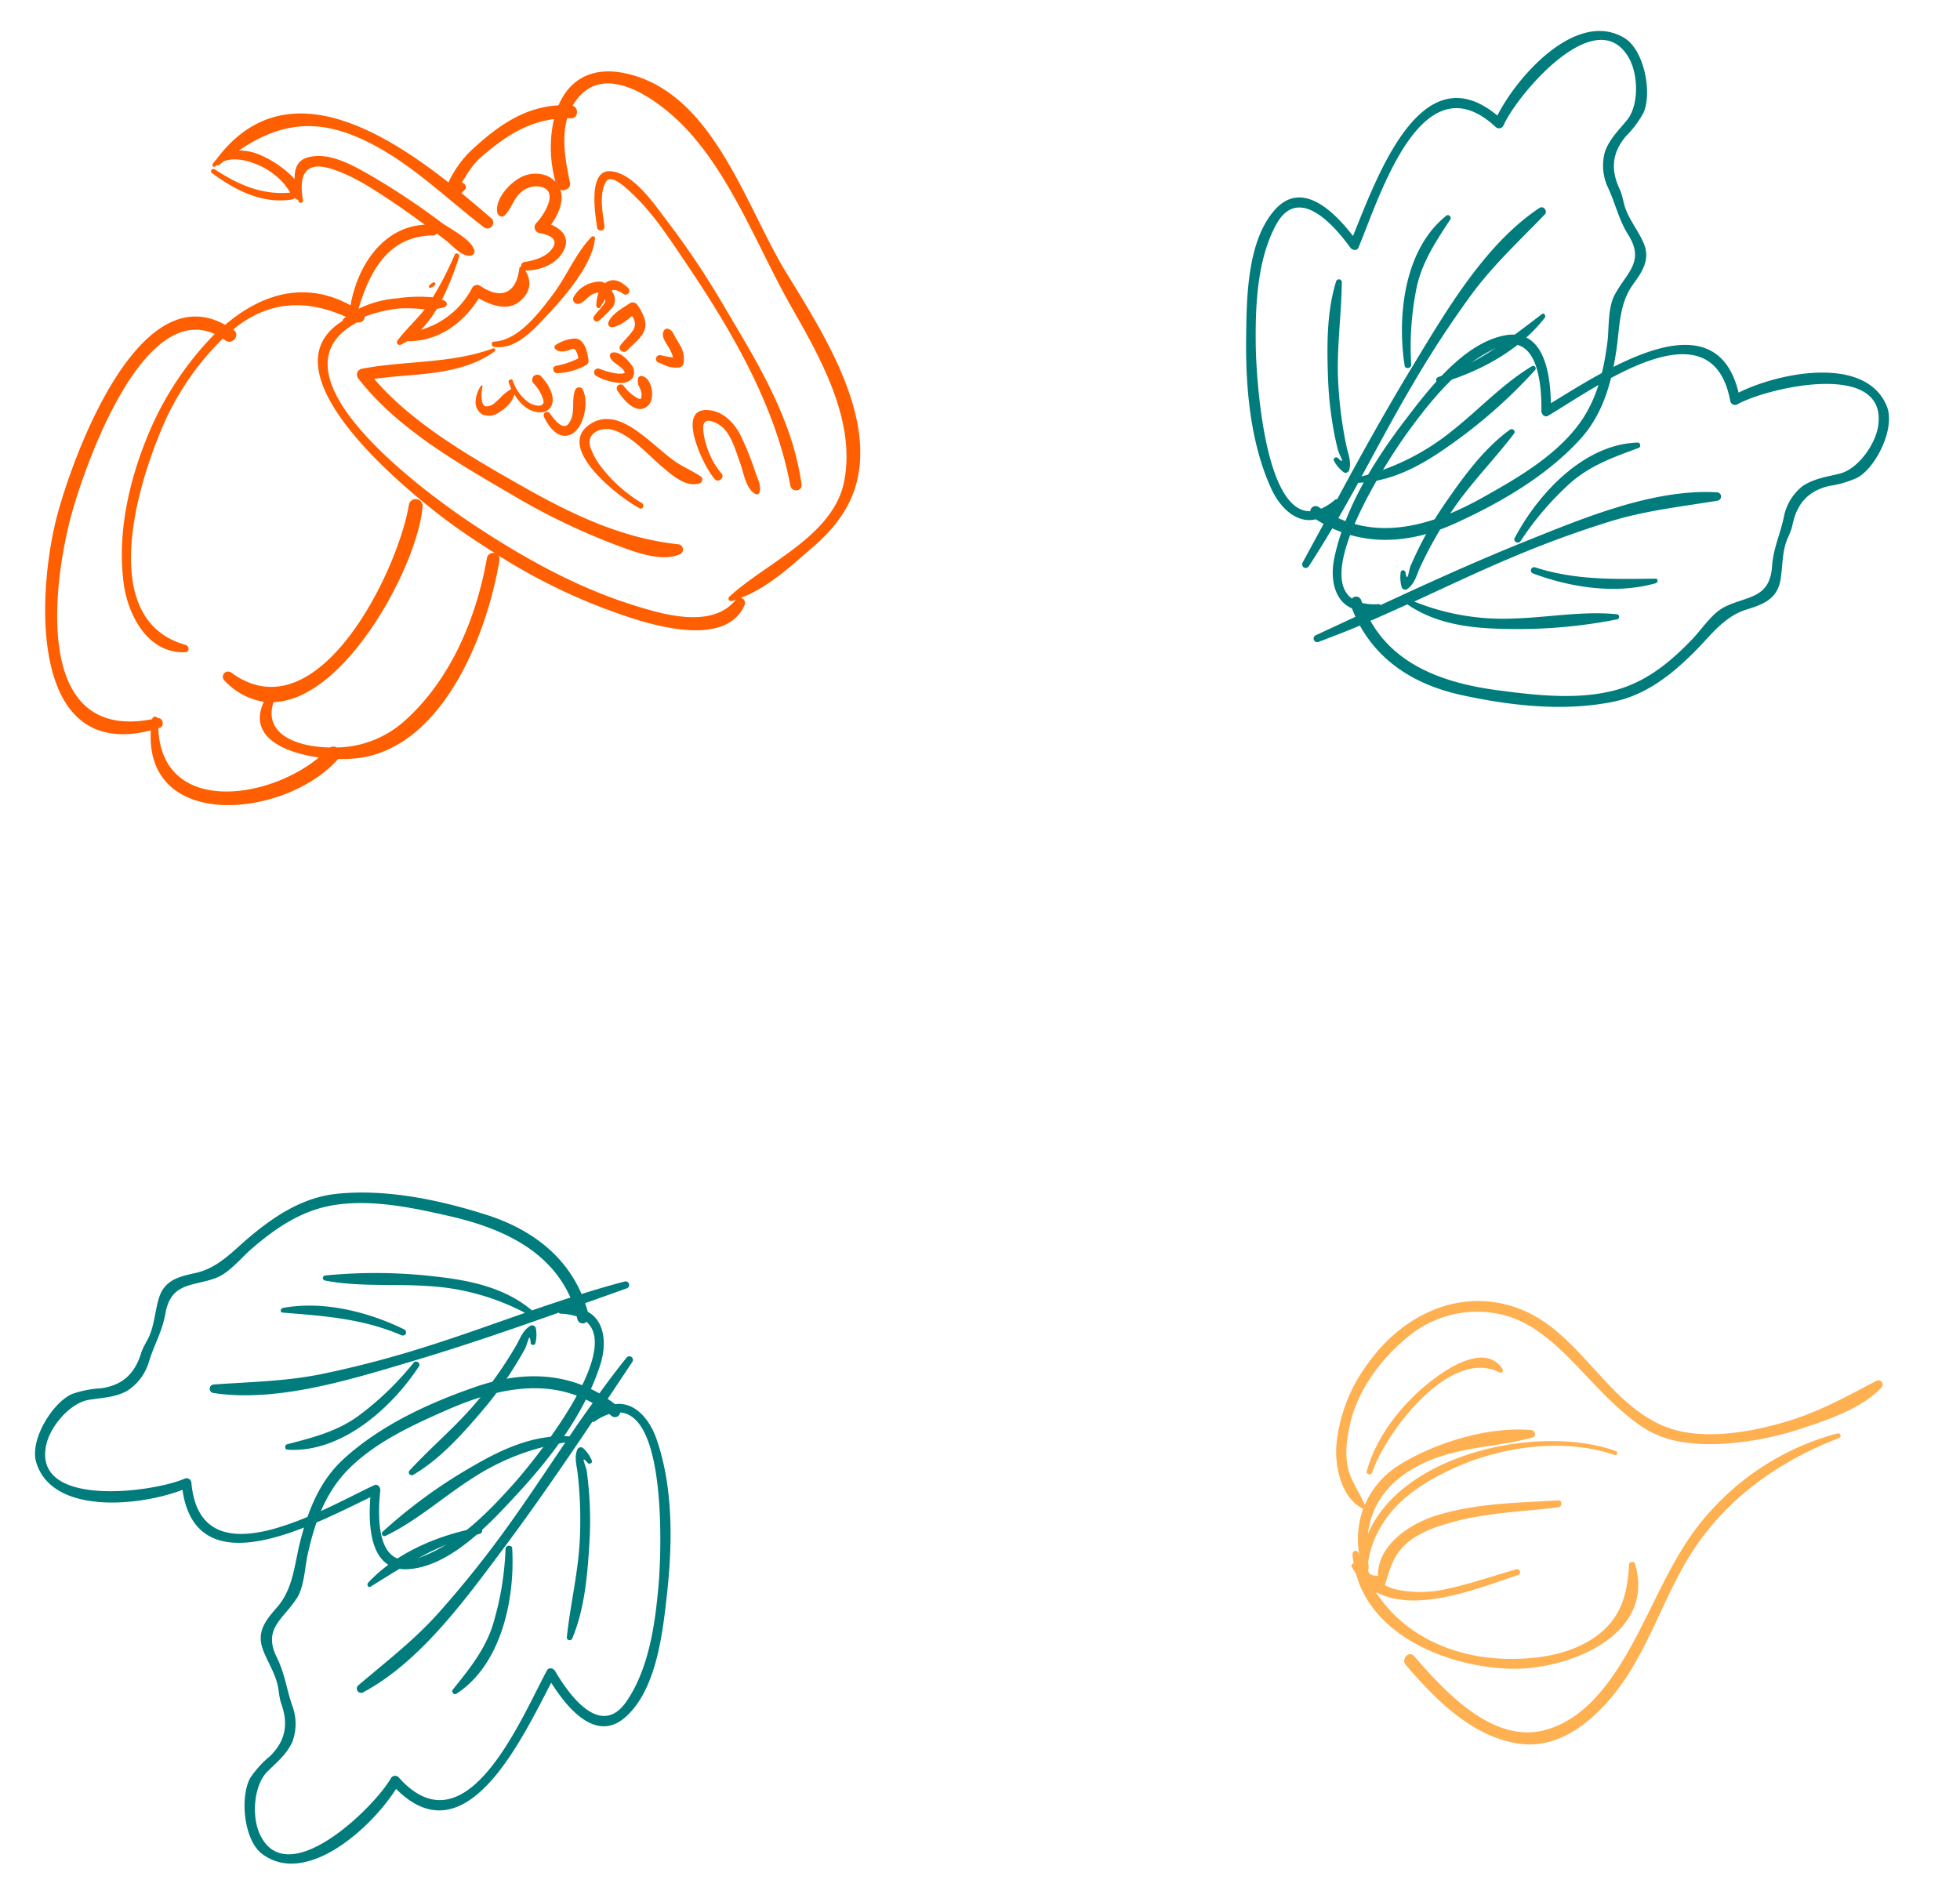 <svg id="Layer_1" data-name="Layer 1" xmlns="http://www.w3.org/2000/svg" viewBox="0 0 371.43 359.75"><defs><style>.cls-1{fill:#ffb050;}.cls-2{fill:#007c7d;}.cls-3{fill:#ff5f00;}</style></defs><path class="cls-1" d="M309.87,296.44a.59.59,0,0,0-1.16.18c-.34,5.86-1.66,10.39-6.74,13.82-4.64,3.13-10.62,4-16.09,3.93-10.37-.08-19.89-4.47-25.17-12.69,7.65,4.22,19.72-.82,27-3.2a.58.58,0,0,0-.34-1.1c-4.45,1.3-8.85,2.82-13.4,3.79a22.14,22.14,0,0,1-9,.13,9.76,9.76,0,0,1-2.52-.88l.33-1.12a.34.34,0,0,0,.05-.17c.8-2.66,1.63-4.92,4-6.87,2.59-2.13,6-3.16,9.15-4,6.3-1.63,12.86-1.81,19.29-2.6.83-.1.83-1.38,0-1.32-7.73.46-15.53.54-23,2.84-5.15,1.58-11.23,5.65-11.14,11.47-1.12-.1-1.75-.18-1.89-1.15a.44.44,0,0,0,.13-.4c0-.3-.07-.6-.11-.9s.06-.44.1-.69a18.3,18.3,0,0,1,2.75-6.88c2.81-4.52,7.61-7.6,12.29-9.88,9.31-4.54,21.68-6.43,31.62-3,.48.17.64-.58.18-.75-14.14-5.17-40.47.26-47,15.77.7-5.71,3.91-10.1,9.9-13.17,6.78-3.47,14.18-3.22,21.3-5.17.84-.23.53-1.34-.23-1.41-8-.73-18,2.32-24.75,6.46a16.68,16.68,0,0,0-6.78,7.71c-.91-2.15-2.27-4-3-6.26-.88-3-.46-6.23.23-9.18,1.49-6.36,5.71-12.08,10.68-16.19a20.51,20.51,0,0,1,17.82-4.49c6.32,1.38,11.16,6.34,15.45,10.84,3.52,3.71,6.94,7.43,11.17,10.35s9,3.46,13.92,3.42a58.55,58.55,0,0,0,17.61-3.34c4.72-1.55,10.64-3.72,14.09-7.45a.81.81,0,0,0-1-1.22c-5.84,3.07-11.18,6.06-17.61,7.89-6.94,2-16.2,3.59-23.08.54-11.08-4.93-16-18.38-27.78-22.36-10.86-3.67-21.48,1.62-27.89,10.63a30.47,30.47,0,0,0-6,15.58c-.3,4.07,1,10,5,11.94h.09a17.33,17.33,0,0,0-.71,9c-.06-.2-.13-.39-.19-.59a.58.58,0,0,0-1.13.18c0,.63.13,1.24.23,1.83a.4.4,0,0,0-.38.61,13.76,13.76,0,0,0,.78,1.24c3.23,12,17.48,17.66,29,18.07C296.59,316.66,313.86,310.21,309.87,296.44Z"/><path class="cls-1" d="M304.86,322.27c6.7-7.68,9.57-17.53,14.6-26.19,6.56-11.29,17-18.93,29.05-23.56a.46.46,0,0,0-.26-.88,49.4,49.4,0,0,0-23.42,14c-7.13,7.39-10.52,16.78-15.34,25.63-3.76,6.92-9,14.78-17.14,16.7-9.73,2.3-18.78-7.67-24.37-14.12-1-1.13-2.53.58-1.57,1.69,5.64,6.54,12.55,13.63,21.52,14.92C294.78,331.41,300.59,327.16,304.86,322.27Z"/><path class="cls-1" d="M260.05,279c2.55-7.54,14.73-23.75,24.13-18.9a.44.44,0,0,0,.58-.61c-3.14-4.91-10.07-.44-13.33,2.06-5.49,4.2-10.55,10.46-12.41,17.21C258.84,279.46,259.84,279.68,260.05,279Z"/><path class="cls-2" d="M308.09,39.67c-.48-1.27-.57-2.57-1.17-3.85-1.73-3.72-1.41-6.91,1.2-10a19.45,19.45,0,0,0,3.33-4.45c1.68-3.73.16-11.89-3.62-14.17-9-5.45-20.26,7.13-24.07,14.7-14.4-12-22.74,11.48-27.36,22.82-3.54-4.58-9.61-10.65-14.72-5.05-5.38,5.9-5.44,16.88-5.53,24.32-.11,9.45.77,19.78,4.7,28.49,1.87,4.14,5.15,6.76,8.5,5.93.49.31,1,.61,1.48.88l-4,7.37a.68.68,0,0,0,1.18.67c1.55-2.36,3-4.77,4.47-7.2,7.5,3.42,15.56,2.6,23.39-1,8.53-3.88,17.34-9,23.68-16,4.28-4.75,5.88-10.74,6.78-16.91.64-4.33.48-8.66,3.16-12.35,1.87-2.57,3.37-4.88,1.87-8.07C310.41,43.7,308.92,41.85,308.09,39.67ZM305.93,56c-1.23,2.41-1,6-1.29,8.62-.74,5.92-2.11,11.59-5.87,16.35-4.57,5.81-11.55,9.83-17.89,13.37-8.74,4.87-18.24,7.88-27.26,3.86,1.28-2.22,2.53-4.45,3.77-6.7,6.55-.22,12.26-3.47,17.49-7.21a97.17,97.17,0,0,0,16-14.13.48.48,0,0,0-.59-.75c-5.57,3.35-10.1,8.31-15.2,12.31a44.74,44.74,0,0,1-17.06,8.56c3.27-6,6.46-12,9.91-17.82a196.39,196.39,0,0,1,10.85-16.56c4.16-5.66,9.1-10.23,13.94-15.24.63-.64-.21-1.76-1-1.25C281.56,46.15,274.18,58.7,268,68.9c-5.12,8.4-9.91,17-14.61,25.73a.43.43,0,0,0-.42.1,10.86,10.86,0,0,1-2.61,1.67l-.46-.3a1,1,0,0,0-1.59.78c-8.86.19-10.28-26-10.34-31.53-.08-7.4.23-16,3.82-22.7,4.15-7.73,10.9-.16,14.11,4.29.34.48,1.25.65,1.53,0,4-9.54,11.94-35.95,26-22.88a.93.93,0,0,0,1.45-.21C287.43,18,302.64,0,308.75,11.11c1.73,3.15,1.83,8.88-.41,11.63-1.63,2-3.3,3.56-4.19,6a9.81,9.81,0,0,0,.66,7c1.4,3.06,1.94,5.88,3.77,8.79C311.83,49.7,308.06,51.82,305.93,56Z"/><path class="cls-2" d="M255.19,84.68a76.22,76.22,0,0,1-1.54-11.36c-.48-6.69.56-13.23.63-19.88a.55.55,0,0,0-1.07-.13c-1.83,5.8-1.75,12.32-1.54,18.34a67.92,67.92,0,0,0,.85,8.65c.27,1.64.59,3.26,1,4.88.23,1,1.68,3.22,0,1.61-.37-.35-1,.13-.71.56a6.6,6.6,0,0,0,1.87,2.18.72.72,0,0,0,1-.44C256.12,87.54,255.54,86.25,255.19,84.68Z"/><path class="cls-2" d="M274.11,40.86c-8,6.32-9.39,19-7.92,28.45.11.71,1.27.51,1.24-.19a56.53,56.53,0,0,1,1.05-14.74c1.09-4.87,3.69-8.72,6.36-12.8C275.13,41.15,274.53,40.52,274.11,40.86Z"/><path class="cls-2" d="M292.2,59.53c-6.32,4.82-12,9.3-19.6,11.91a.61.61,0,0,0,.34,1.18c7.39-2.14,15-6.2,19.8-12.4C293,59.86,292.63,59.2,292.2,59.53Z"/><path class="cls-2" d="M338.34,103.2c.38-1.31,1.08-2.4,1.36-3.79.83-4,3-6.39,6.94-7.32A19.53,19.53,0,0,0,352,90.52c3.58-2,7.23-9.45,5.56-13.54-4-9.75-20.52-6.37-28.09-2.57-4.4-18.22-25.1-4.35-35.57,2-.11-5.78-1.36-14.28-8.8-12.84-7.84,1.53-14.44,10.3-18.95,16.22-5.73,7.52-11.18,16.33-13.23,25.67-1,4.43.09,8.49,3.28,9.83.21.54.43,1.07.67,1.59l-7.59,3.54a.68.68,0,0,0,.54,1.24c2.66-1,5.28-2,7.89-3.11,4,7.22,10.94,11.38,19.34,13.19,9.16,2,19.28,3.14,28.57,1.27,6.26-1.25,11.12-5.11,15.53-9.52,3.09-3.1,5.55-6.67,9.9-8,3-.94,5.62-1.9,6.32-5.36C337.8,107.81,337.7,105.44,338.34,103.2ZM326.86,115c-2.43,1.2-4.35,4.25-6.18,6.15-4.13,4.31-8.61,8-14.47,9.62-7.13,1.93-15.12,1-22.32.05-9.93-1.3-19.34-4.56-24.19-13.17q3.53-1.53,7-3.12c5.4,3.73,11.92,4.53,18.35,4.65a97.43,97.43,0,0,0,21.29-1.78.48.48,0,0,0,0-1c-6.47-.64-13.06.64-19.54.81A44.83,44.83,0,0,1,268,114c6.19-2.84,12.34-5.77,18.58-8.39a197.89,197.89,0,0,1,18.6-6.81c6.71-2.06,13.4-2.78,20.28-3.91a.8.8,0,0,0-.05-1.59c-12.21-.71-25.62,5-36.7,9.44-9.13,3.68-18.13,7.77-27.08,11.93a.44.44,0,0,0-.4-.18,10.5,10.5,0,0,1-3.08-.21c-.07-.18-.14-.34-.2-.52a1,1,0,0,0-1.74-.32c-7.22-5.13,7.25-27,10.52-31.47,4.36-6,9.75-12.72,16.61-15.94,7.95-3.72,8.84,6.38,8.76,11.86,0,.59.62,1.28,1.25.91,8.93-5.25,31-21.73,34.54-2.83a.92.92,0,0,0,1.28.69c5.53-3.15,28.52-8.56,26.76,4-.5,3.57-3.84,8.23-7.27,9.09-2.5.63-4.77.89-7,2.33a9.81,9.81,0,0,0-3.63,6c-.71,3.3-2,5.89-2.22,9.31C335.36,113.49,331.07,112.93,326.86,115Z"/><path class="cls-2" d="M269,107.75a77.31,77.31,0,0,1,5.55-10c3.6-5.65,8.34-10.27,12.36-15.57.39-.51-.29-1.09-.77-.75-4.93,3.57-8.76,8.85-12.18,13.8a66.24,66.24,0,0,0-4.48,7.45c-.77,1.48-1.48,3-2.14,4.49-.42.94-.58,3.59-1,1.29-.08-.5-.9-.51-.9,0a6.67,6.67,0,0,0,.2,2.86.72.72,0,0,0,1.1.27C268.07,110.6,268.38,109.22,269,107.75Z"/><path class="cls-2" d="M310.36,83.87c-10.2.3-18.89,9.69-23.33,18.11-.34.64.71,1.17,1.11.59a56.69,56.69,0,0,1,9.64-11.21c3.79-3.25,8.16-4.78,12.75-6.47C311,84.72,310.9,83.86,310.36,83.87Z"/><path class="cls-2" d="M313.74,109.66c-7.94.09-15.15.32-22.83-2.14a.61.61,0,0,0-.43,1.14c7.2,2.7,15.76,4,23.28,1.87C314.2,110.41,314.28,109.65,313.74,109.66Z"/><path class="cls-2" d="M52.53,319c.36,1.31.32,2.61.8,3.95,1.36,3.86.74,7-2.15,9.85a19.47,19.47,0,0,0-3.74,4.11c-2,3.55-1.28,11.82,2.26,14.45,8.46,6.28,20.85-5.17,25.36-12.35,13.2,13.31,23.73-9.27,29.4-20.11,3.09,4.88,8.56,11.51,14.17,6.42,5.92-5.37,7-16.29,7.82-23.69,1-9.4,1.11-19.76-2-28.81-1.46-4.29-4.48-7.22-7.9-6.71-.46-.36-.92-.7-1.39-1l4.66-7a.68.68,0,0,0-1.11-.79c-1.77,2.2-3.47,4.46-5.13,6.75-7.15-4.11-15.25-4.07-23.38-1.27-8.86,3.05-18.11,7.3-25.1,13.71-4.71,4.31-6.86,10.13-8.35,16.18-1,4.26-1.3,8.58-4.32,12-2.1,2.38-3.82,4.54-2.63,7.86C50.6,314.72,51.91,316.7,52.53,319Zm3.7-16.06c1.45-2.28,1.52-5.88,2.1-8.46,1.3-5.82,3.2-11.33,7.39-15.72,5.11-5.34,12.43-8.68,19.08-11.6,9.16-4,18.91-6.12,27.51-1.26-1.49,2.08-3,4.19-4.39,6.31-6.55-.4-12.54,2.29-18.1,5.52a96.19,96.19,0,0,0-17.29,12.54.48.48,0,0,0,.51.8c5.87-2.8,10.85-7.31,16.3-10.81a44.93,44.93,0,0,1,17.79-6.9c-3.82,5.63-7.56,11.32-11.55,16.8A197.44,197.44,0,0,1,83.2,305.56c-4.67,5.25-10,9.32-15.32,13.85a.81.81,0,0,0,.87,1.34c10.8-5.73,19.34-17.52,26.5-27.09,5.9-7.88,11.48-16,17-24.22a.48.48,0,0,0,.44-.06,10.42,10.42,0,0,1,2.75-1.41l.43.34a1,1,0,0,0,1.66-.63c8.84.65,7.77,26.83,7.3,32.37-.63,7.37-1.76,15.93-6,22.23-4.87,7.31-10.87-.87-13.64-5.61-.29-.51-1.18-.77-1.53-.12-4.92,9.11-15.29,34.65-28.08,20.31a.93.93,0,0,0-1.46.06c-3.1,5.56-20,22.09-25,10.41-1.42-3.31-1-9,1.51-11.55,1.81-1.82,3.62-3.23,4.74-5.59a9.79,9.79,0,0,0,0-7c-1.1-3.19-1.38-6-2.92-9.11C49.75,308.61,53.71,306.86,56.23,302.89Z"/><path class="cls-2" d="M109.46,279.16a77,77,0,0,1,.46,11.46c-.16,6.71-1.82,13.11-2.51,19.73a.54.54,0,0,0,1,.23c2.38-5.6,2.92-12.09,3.28-18.1a66.46,66.46,0,0,0,0-8.7c-.11-1.66-.27-3.3-.49-4.95-.13-1-1.37-3.37.16-1.6.34.38,1,0,.77-.49a6.73,6.73,0,0,0-1.66-2.34.72.72,0,0,0-1.08.33C108.81,276.23,109.26,277.57,109.46,279.16Z"/><path class="cls-2" d="M86.47,321c8.58-5.53,11.15-18.07,10.59-27.56,0-.73-1.22-.64-1.26.06a56.34,56.34,0,0,1-2.45,14.58c-1.55,4.75-4.5,8.32-7.55,12.14C85.48,320.61,86,321.29,86.47,321Z"/><path class="cls-2" d="M70.23,300.69c6.75-4.2,12.79-8.13,20.64-10a.61.61,0,0,0-.22-1.2c-7.57,1.42-15.56,4.74-20.89,10.46C69.45,300.28,69.77,301,70.23,300.69Z"/><path class="cls-2" d="M28.44,252.84c-.49,1.26-1.3,2.29-1.71,3.64-1.21,3.92-3.59,6.07-7.6,6.62a19.67,19.67,0,0,0-5.45,1.07c-3.75,1.64-8.09,8.72-6.82,12.95,3.05,10.08,19.82,8.29,27.72,5.22,2.65,18.56,24.57,6.72,35.6,1.4-.44,5.77,0,14.35,7.54,13.61,8-.77,15.36-8.88,20.41-14.34,6.41-6.94,12.68-15.2,15.6-24.3,1.39-4.32.71-8.46-2.33-10.1-.16-.56-.33-1.11-.52-1.64l7.9-2.81a.68.68,0,0,0-.43-1.29c-2.73.71-5.44,1.51-8.14,2.36-3.28-7.57-9.81-12.37-18-15-8.93-2.84-18.89-4.94-28.31-4-6.36.65-11.56,4-16.37,8-3.37,2.79-6.15,6.12-10.62,7.05-3.1.66-5.77,1.36-6.8,4.74C29.42,248.3,29.29,250.66,28.44,252.84ZM41,242.16c2.52-1,4.73-3.82,6.73-5.54,4.52-3.89,9.33-7.18,15.31-8.2,7.29-1.24,15.16.45,22.24,2.07,9.75,2.24,18.81,6.38,22.82,15.41-2.44.79-4.86,1.6-7.29,2.44-5-4.22-11.43-5.64-17.82-6.37a97.18,97.18,0,0,0-21.36-.25.48.48,0,0,0-.06.95c6.38,1.25,13.06.6,19.53,1.05a44.75,44.75,0,0,1,18.39,5.08c-6.42,2.24-12.82,4.56-19.29,6.58a197.41,197.41,0,0,1-19.15,5c-6.89,1.41-13.61,1.5-20.56,2a.81.81,0,0,0-.11,1.6c12.09,1.85,26-2.52,37.43-5.92,9.44-2.8,18.78-6,28.09-9.31a.41.41,0,0,0,.38.21,11.06,11.06,0,0,1,3,.51l.15.54a1,1,0,0,0,1.7.48c6.71,5.79-9.78,26.17-13.46,30.33-4.9,5.54-10.91,11.73-18,14.29-8.27,3-8.2-7.19-7.6-12.64.06-.59-.49-1.33-1.16-1C61.53,285.81,38,300.12,36.27,281a.92.92,0,0,0-1.21-.81c-5.81,2.61-29.2,5.81-26.25-6.56.83-3.5,4.6-7.83,8.1-8.36,2.54-.39,4.83-.43,7.14-1.66A9.8,9.8,0,0,0,28.24,258c1-3.22,2.5-5.67,3.09-9C32.39,242.88,36.61,243.84,41,242.16Z"/><path class="cls-2" d="M97.87,254.88a76.47,76.47,0,0,1-6.47,9.47c-4.13,5.29-9.28,9.44-13.79,14.33-.43.47.19,1.12.7.82,5.25-3.08,9.56-8,13.44-12.58a67.71,67.71,0,0,0,5.16-7c.9-1.4,1.75-2.81,2.56-4.27.5-.9.91-3.52,1.09-1.19,0,.51.85.59.9.06a6.44,6.44,0,0,0,.07-2.86.72.72,0,0,0-1.07-.38C99.1,252.14,98.66,253.48,97.87,254.88Z"/><path class="cls-2" d="M54.46,274.73c10.18.68,19.73-7.85,24.94-15.8.4-.61-.59-1.24-1-.7a56.57,56.57,0,0,1-10.67,10.24c-4.07,2.88-8.57,4-13.3,5.23C53.9,273.83,53.92,274.7,54.46,274.73Z"/><path class="cls-2" d="M53.55,248.75c7.91.65,15.11,1.11,22.52,4.29a.61.61,0,0,0,.54-1.1c-6.92-3.37-15.32-5.47-23-4.07C53.16,248,53,248.7,53.55,248.75Z"/><path class="cls-3" d="M82.06,53.52a3.23,3.23,0,0,0-.7.58.27.27,0,0,0,.32.43,3.84,3.84,0,0,0,.76-.5C82.66,53.8,82.35,53.38,82.06,53.52Z"/><path class="cls-3" d="M128.7,103.17C117.59,102,108,97.29,98.36,91.8c-9.32-5.3-20.31-11.63-27.45-20,7.78-1.1,16.12-.45,22.78-5.17a.33.33,0,0,0-.32-.58c-8,2.9-16.43,2.27-24.71,3.81a1.15,1.15,0,0,0-.8,1.81C75.21,81.25,87.15,88,97.43,94a125.17,125.17,0,0,0,18.91,9.13c3.47,1.3,8.9,3.52,12.56,1.89A1,1,0,0,0,128.7,103.17Z"/><path class="cls-3" d="M118.33,13.86c-6.59-1.34-10.56,1.6-12.49,6.1-6.63.37-11.65,4-16.61,8.61a20.13,20.13,0,0,0-4.24,6C71.52,24,53.36,13.6,41,30.22a5.67,5.67,0,0,0-.68.84c-.2.3.15.74.46.48a3.92,3.92,0,0,1,.32-.25.48.48,0,0,0,.47-.08l.84-.65c2.33-.87,5.08,0,7.28,1.05a14.35,14.35,0,0,1,4,3.06A15.15,15.15,0,0,1,55,36.5C49.67,37,45.12,35,40.7,32.09c-.47-.3-1,.35-.54.7,4.4,3.26,9.59,5.94,15.23,5a.64.64,0,0,0,.44-.29,2.16,2.16,0,0,0,.33.27.69.69,0,0,0,.36.09c0,.1,0,.21.08.31.13.46.9.27.82-.2-.85-4.89.43-7.56,5.48-5.94,4.17,1.33,8,3.91,11.6,6.31,2,1.35,4,2.78,6,4.24-7.94.41-12.77,7.8-14.07,15.28-8.75-4.8-17-2.06-23.76,3.7C25.94,52.17,13.52,87.39,10.77,97.93,7,112.52,5.41,144.32,28.59,138.42c-1.18,19.21,25.54,16.67,35.5,5.41a24,24,0,0,0,4.9-.33c15.49-2.95,23.45-23.91,25.66-37.36a1.09,1.09,0,0,0-.22-.89,110.72,110.72,0,0,0,26.85,12.38c5.66,1.65,16.71,4.19,19.84-3a1,1,0,0,0-.73-1.34c5.12-1.87,9.86-6.32,13.78-9.72,4.23-3.67,7.41-7.89,8.46-13.47,2.47-13.12-7.22-27.93-13.71-38.56C141.26,39.05,135.07,17.27,118.33,13.86ZM82.07,44.62a.84.84,0,0,0,.7-.37l1.85,1.41c1.12.88,3.17,3.29,4.79,2.73a.76.76,0,0,0,.5-.8c-.38-2.16-4.65-4.22-6.24-5.4a135.85,135.85,0,0,0-14.3-9.44c-3.21-1.79-7.38-4-11.16-2.89-1.93.58-2.43,2.26-2.37,4.07a19.47,19.47,0,0,0-6-4.32,10.42,10.42,0,0,0-4.57-1.1c7.4-5,14.42-6.33,23.61-2,8.57,4,15.42,10.86,22.81,16.55a1.1,1.1,0,0,0,1.37-1.73c-1.71-1.47-3.6-3.09-5.61-4.74l.63-.62c.51-.5,0-1.25-.56-1.37q.28-.47.57-.9A16.51,16.51,0,0,1,90.8,30.1c4.47-3.93,8.63-6.78,14.18-7.54a24.48,24.48,0,0,0,.28,11.87,5.47,5.47,0,0,0-1.55-1.09,6,6,0,0,0-5.38.47c-2,1.16-4.52,4-4.1,6.45.1.57.85,1.07,1.36.6,1.28-1.19,1.64-3,2.93-4.23a4.41,4.41,0,0,1,3.73-1.27c4,.64.68,5.61-.7,7a1.14,1.14,0,0,0,.72,1.82c1.84.33,3.8,1.1,2.26,3.09-1.14,1.47-3.35,2.12-5.09,2.37a.73.73,0,0,0-.67.87.39.39,0,0,0-.36.34c-.51,4.6-3.34,6.06-7.35,3.36a1.08,1.08,0,0,0-1.62.41,16,16,0,0,1-9.64,7.88,22.21,22.21,0,0,0,3-4,6.6,6.6,0,0,0,1.48-.31.63.63,0,0,0,.16-1.07,4.75,4.75,0,0,0-.67-.36A55.71,55.71,0,0,0,87,48.67c.18-.56-.62-.93-.85-.37a60.55,60.55,0,0,1-4.14,8.05,28,28,0,0,0-6.59.17,20.19,20.19,0,0,0-7.48,2C70.05,51.42,73.63,44.67,82.07,44.62Zm10.2,61.16c-2,11.41-6.89,23.11-15.7,30.93a19.68,19.68,0,0,1-12.74,4.94,1.37,1.37,0,0,0-1.29,0c-5.66-.06-12.76-2.19-10.71-8.59,13.82-.45,27.35-26.17,28.25-37a1.31,1.31,0,0,0-2.59-.39c-2.13,12.71-17.31,43.79-33.64,31.81a1,1,0,0,0-1.24,1.57A13,13,0,0,0,50,133c-3.06,6.48,3.64,9.62,10.42,10.55C50.68,151.67,30.63,154.4,30,138l.25-.07c1-.31.63-2-.36-1.82a.56.56,0,0,0-1.05.18h0c-21.63,4.2-19.18-22.84-15.76-37,2.09-8.64,13.37-42.42,27.61-36A60.11,60.11,0,0,0,27.91,82.77c-3.55,8.66-5.75,18.61-4.44,28,.85,6,4.66,13.15,11.66,12.83.87,0,.74-1.2,0-1.4-16.25-4.58-9.54-28.59-5-39.67A52.09,52.09,0,0,1,42.2,64.19c.18.11.35.2.52.32,1.31.95,2.88-1,1.56-2l-.08-.06c.16-.13.3-.27.47-.4,6.68-5.21,13.75-5.22,20.89-2-.14.11-.28.2-.41.32a.58.58,0,0,0-.22.45c-16.16,9.94,13.95,33.78,21.74,39.28,2.33,1.64,4.73,3.23,7.18,4.76A1.18,1.18,0,0,0,92.27,105.78ZM150,58.22c5.48,9.62,12.17,21.39,10,32.86-1.94,10.45-14.78,15.51-21.78,22a.47.47,0,0,0,.44.81c.26-.06.51-.14.77-.22l0,0c-4.55,5.66-14.11,2.69-19.82.88C109.07,111.2,99.16,105.66,90,99.61c-8.2-5.38-40.86-28.69-22.28-38.54A1.09,1.09,0,0,0,69.11,60a27.32,27.32,0,0,1,6.55-1.55,29.46,29.46,0,0,1,4.83.18c-1.65,2.06-3.57,3.8-5.18,5.92a.52.52,0,0,0,.59.79,9.53,9.53,0,0,0,1.3-.69c5.86.08,10.5-3.34,13.55-8.11,2.23,1.3,5.31,2.41,7.53.73s2.61-3.88,1.26-6h.06c2.93,0,6.29-1.34,7.43-4.28.85-2.21-.77-3.66-2.61-4.43,1.48-2,2.48-4.52,1.78-6.58.85.3,2-.28,1.82-1.34-.82-3.88-1.65-8.37-.53-12.24h.82c1.31,0,1.39-2.11.18-2.34a10.25,10.25,0,0,1,1.75-2.26c5.93-5.7,15.68,2.23,19.7,6.5C138.73,33.61,143.68,47.12,150,58.22Z"/><path class="cls-3" d="M112,45c-2.89,3-4.66,7.41-7.21,10.79s-6.53,8.74-11.18,8.95c-.55,0-.55.88,0,1,4.08.58,7.36-3.1,9.89-5.79,3.29-3.49,8.68-9.58,9.23-14.59A.4.4,0,0,0,112,45Z"/><path class="cls-3" d="M126.56,42.07c-2.41-3.14-6.4-9.26-10.85-9.62s-2.83,8.67-2.56,10.65a.71.71,0,0,0,1.41-.14c-.31-2.55-1.12-6.18.3-8.55,1-1.63,4.17,1.57,4.86,2.21,3.84,3.56,6.8,8.09,9.71,12.39,8.85,13.05,17.41,27.38,20.34,43,.25,1.34,2.33,1.16,2.13-.23-1.8-12.65-8.42-23.12-14.79-33.91A155.49,155.49,0,0,0,126.56,42.07Z"/><path class="cls-3" d="M132.82,90.31c-1.73-1.18-3.68-1.91-5.38-3.21-2.11-1.6-4-3.42-6.16-5-3-2.28-6.66-4-9.94-1.36-5.76,4.65,6.49,13.84,9.87,15.59.61.32,1-.65.42-1a27.1,27.1,0,0,1-7.54-6.65,13.06,13.06,0,0,1-2.18-3.84c-1-2.78,2.09-4.06,4.34-3.34,3.47,1.11,6.41,4.56,9.11,6.86,1.76,1.5,4.73,4.2,7.27,3.2A.73.73,0,0,0,132.82,90.31Z"/><path class="cls-3" d="M133.73,77.71c-5.72.08.05,11.55,1.83,13.18.69.62,1.81-.45,1.18-1.14a14.69,14.69,0,0,1-2.83-5.21,12.39,12.39,0,0,1-.64-3.18c-.18-2.37,1.73-1.67,3.1-.81,2.15,1.36,3.11,5.08,3.93,7.32.63,1.73,1.08,4.93,2.93,5.77a.51.51,0,0,0,.68-.27c.42-1.34-.35-2.65-.78-3.93a56.11,56.11,0,0,0-2.76-6.88C139.1,80,136.78,77.67,133.73,77.71Z"/><path class="cls-3" d="M102.62,71.4a1,1,0,0,0-1.13-.33.82.82,0,0,0-.55.52,1,1,0,0,0,.11,1,7.61,7.61,0,0,1,1.94,3.3c.09.57-.13.87-.75,1a3.73,3.73,0,0,1-2.53-1,8.16,8.16,0,0,1-2.53-3.73c-.18-.51-.92-.21-.77.29a12.23,12.23,0,0,0,.49,1.3s-.05,0-.07,0a10.21,10.21,0,0,0-1.7,1.3,16.58,16.58,0,0,1-1.36,1.29A2.25,2.25,0,0,1,92,77c-1-.21-.77-3-.55-3.75.06-.21-.25-.26-.33-.1a6,6,0,0,0-1,3.16,2.66,2.66,0,0,0,1.35,2.26,3.29,3.29,0,0,0,3.07-.4,8.21,8.21,0,0,0,1.74-1.37,4.78,4.78,0,0,0,1.2-2.07c1.11,1.9,2.86,3.49,5.14,3.41a2.24,2.24,0,0,0,2.1-2C104.91,74.42,103.7,72.59,102.62,71.4Z"/><path class="cls-3" d="M109,64.15a7.32,7.32,0,0,0-3.58,1.15.52.52,0,0,0-.14.89c.84.74,2.08.36,3,0,.38-.13.51-.17.65,0a3.26,3.26,0,0,1,.65,1.74,15.82,15.82,0,0,1-4.28,1.41c-.81.2-.45,1.46.33,1.38a12,12,0,0,0,5.53-1.59.92.92,0,0,0,.37-.85C111.3,66.77,110.87,64.31,109,64.15Z"/><path class="cls-3" d="M119.06,54.59c-1.06-1-2.38-1.93-3.86-1.26a3.72,3.72,0,0,0-.58.35l-.06,0c-.58-.59-2-.21-2.69,0a5.54,5.54,0,0,0-3.21,2.7.88.88,0,0,0,1.11,1.16c.85-.23,1.47-1.09,2.18-1.57.23-.16,1.12-.63,1.48-.49A7.81,7.81,0,0,0,113,57.9c0,.37.5.73.75.33s.6-1,.9-1.51c.15.35,0,.66-.28,1-.56.77-1.24,1.45-1.81,2.22a.64.64,0,0,0,1,.79,26.8,26.8,0,0,0,2.57-2.54,2.52,2.52,0,0,0-.09-2.86,1.25,1.25,0,0,0-.16-.24c.7-.44,1.78.28,2.32.66A.73.73,0,0,0,119.06,54.59Z"/><path class="cls-3" d="M116.08,66.81a.6.6,0,0,0-.48.79c.28,1,1.53,1.5,2.23,2.17a2.27,2.27,0,0,1,.49.66s.08.23.08.21c-.19.2-1,.19-1.42.15a14.41,14.41,0,0,1-3.42-.92.75.75,0,0,0-.59,1.37,11.19,11.19,0,0,0,4.32,1.32,2.89,2.89,0,0,0,2.58-.91,2.23,2.23,0,0,0-.28-2.58C118.93,68.11,117.34,66.54,116.08,66.81Z"/><path class="cls-3" d="M119.3,57.51c-1.34.89-3.41,2-4,3.57a.67.67,0,0,0,.68.92c1.31-.11,2.66-1.17,3.79-2.1a2.32,2.32,0,0,1,.28,2.56c-.68,1.08-1.68,1.94-2.46,2.95-.64.82.56,1.73,1.25,1,1.08-1.17,2.52-2.12,3.19-3.6.8-1.76-.29-3.6-1.22-5A1.06,1.06,0,0,0,119.3,57.51Z"/><path class="cls-3" d="M121.56,71.25a.58.58,0,0,0-.64.47,1.22,1.22,0,0,0,0,.63c-.12-.47,0,.42,0,.47.16.41.38.78.52,1.2a2.23,2.23,0,0,1,0,1.58c.07-.14,0,0-.06,0s-.23,0-.11,0a1,1,0,0,1-.42-.12,8.33,8.33,0,0,1-2.67-2.38.75.75,0,0,0-1.2.89c1.08,1.68,3.74,5,5.9,2.79C124.22,75.53,123.56,71.49,121.56,71.25Z"/><path class="cls-3" d="M126.69,62.34a.69.69,0,0,0-.88.35c-.55.92.21,2,.68,2.78a7.49,7.49,0,0,1,1.06,2.26,17.43,17.43,0,0,1-2.33-.41.73.73,0,0,0-.71,1.21.65.65,0,0,0,.53.23l0,0c.31.18.63.33,1,.48a5.09,5.09,0,0,0,2.64.4,1,1,0,0,0,.87-.83,5.09,5.09,0,0,0-.63-3.31c-.29-.52-.62-1-.92-1.54S127.46,62.62,126.69,62.34Z"/><path class="cls-3" d="M109,73.89c-.81,2,.19,4.49-1.26,6.41-1.12,1.49-3-1.21-3.57-2a.64.64,0,0,0-1.11.61c.85,1.93,2.81,4.63,5.26,3.35s3.31-6.29,2.07-8.53A.81.81,0,0,0,109,73.89Z"/></svg>